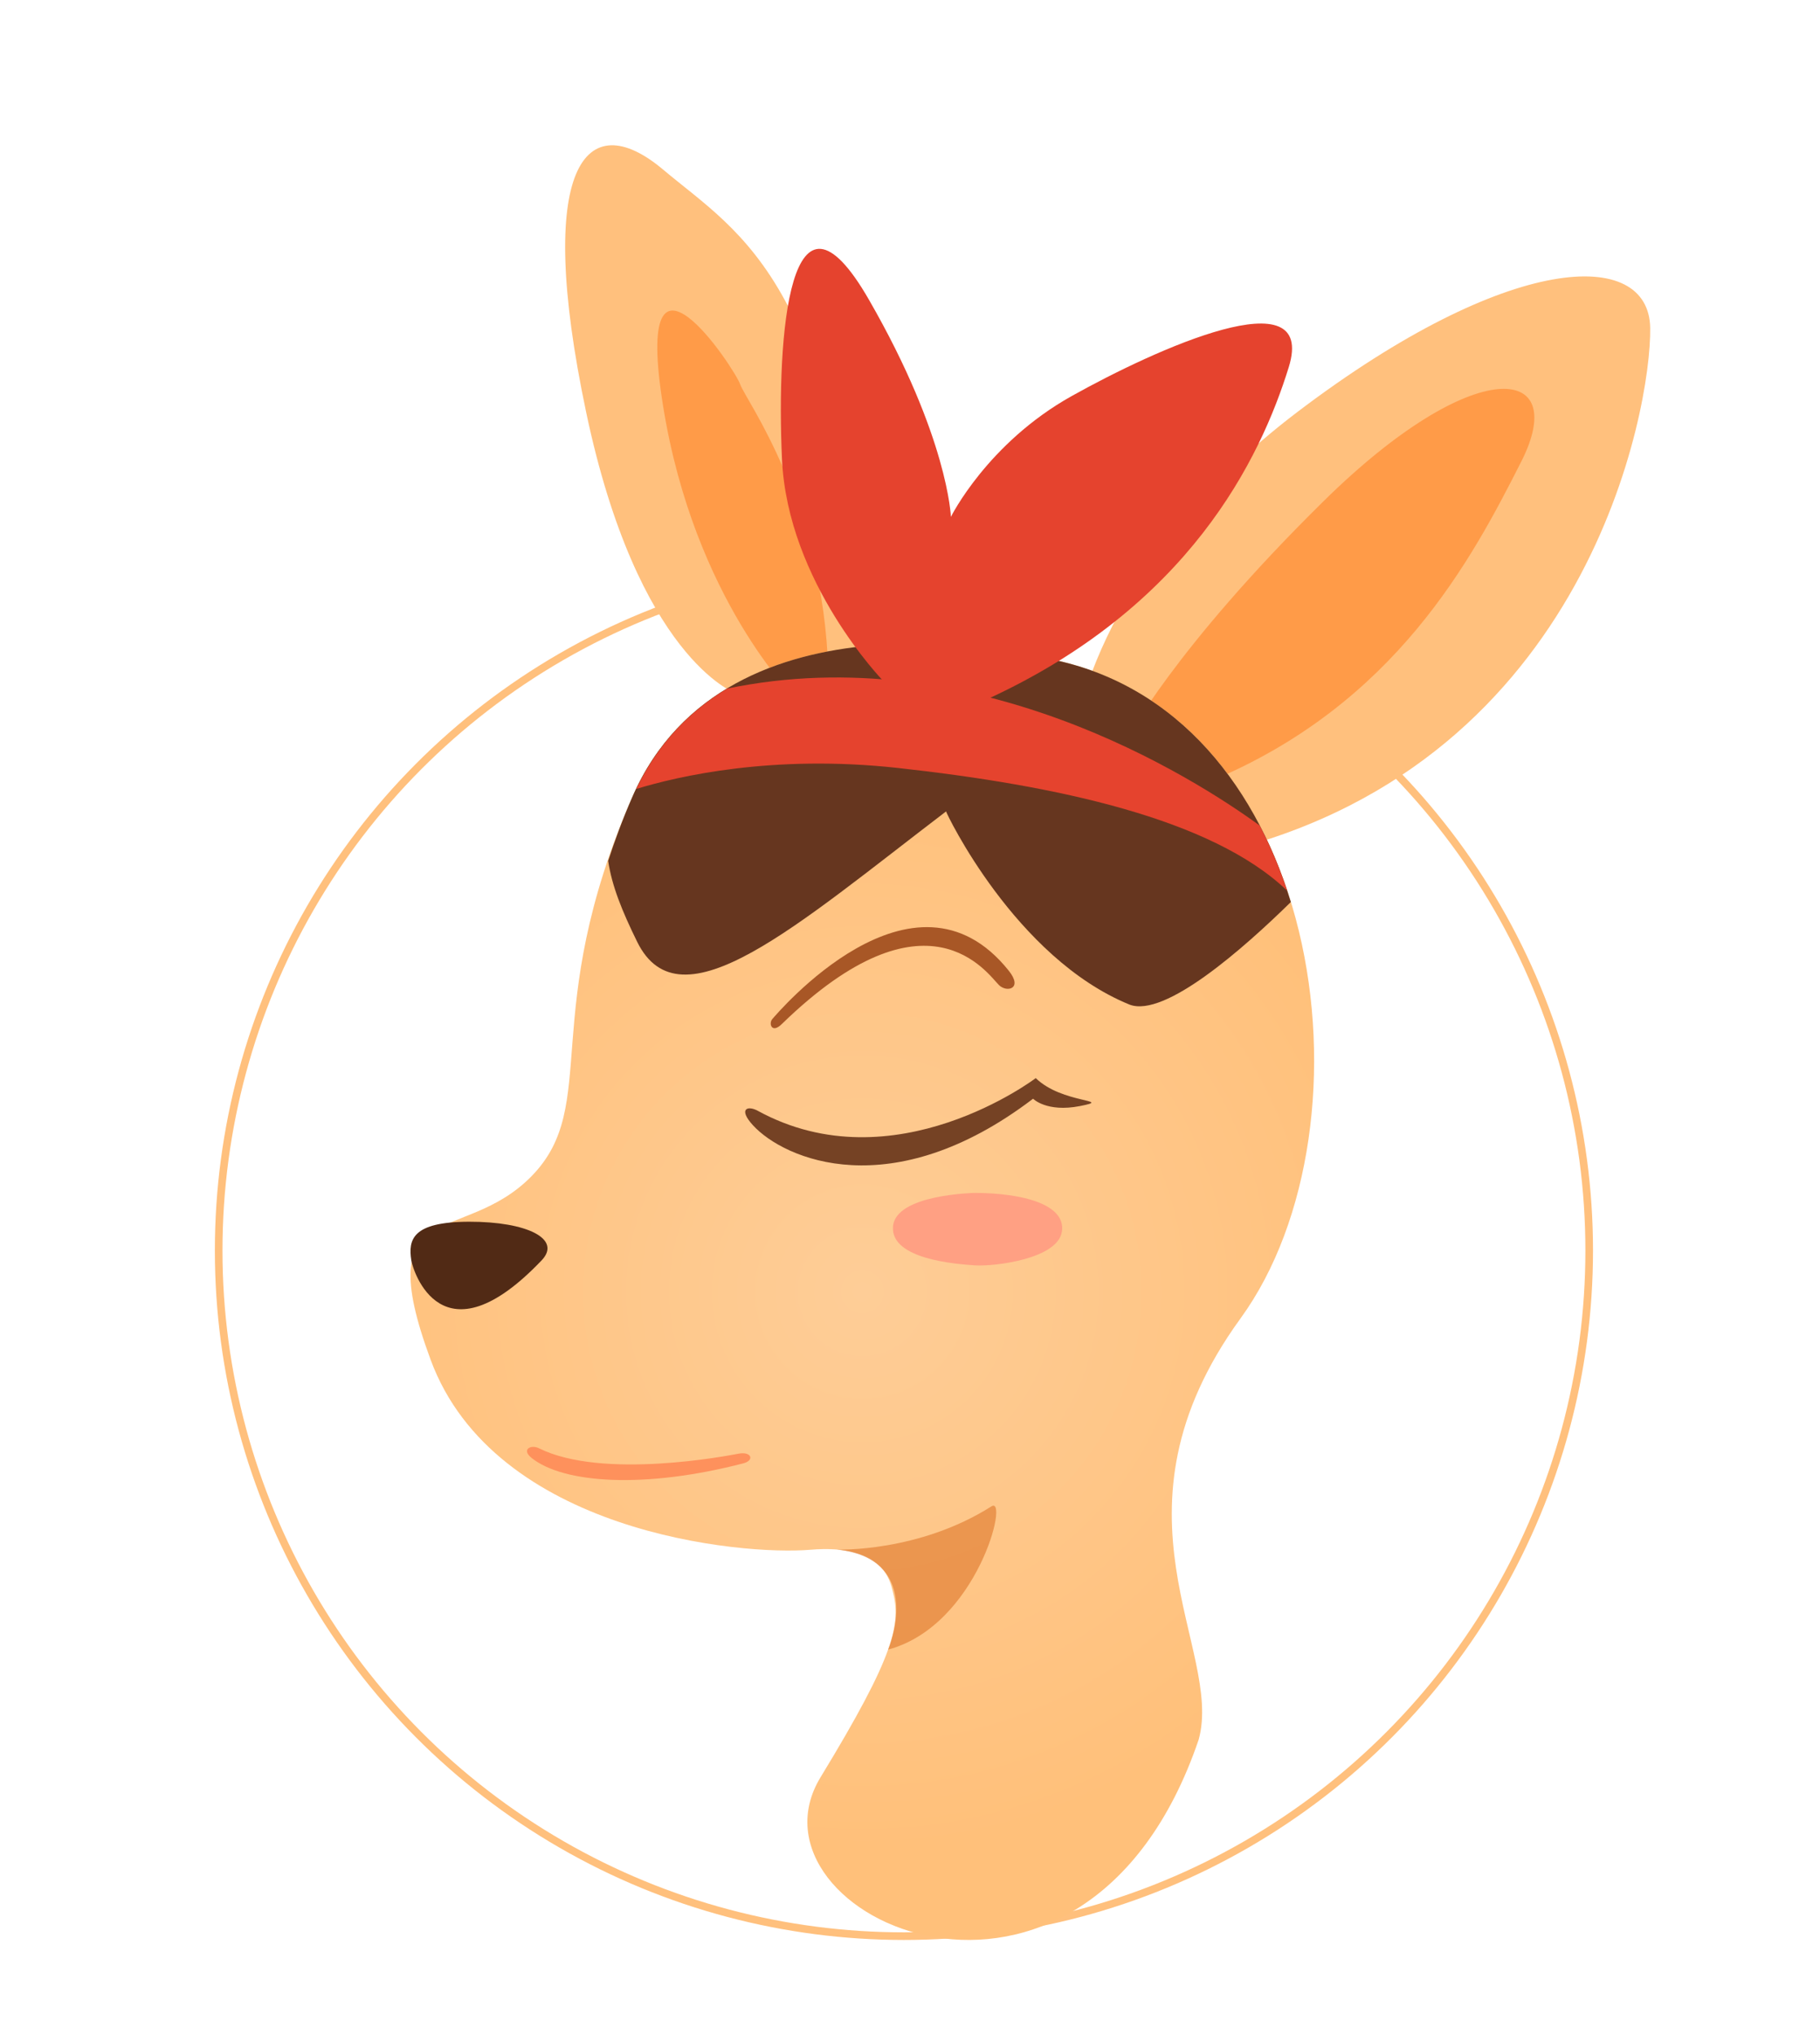 <?xml version="1.0" encoding="utf-8"?>
<!-- Generator: Adobe Illustrator 17.0.0, SVG Export Plug-In . SVG Version: 6.00 Build 0)  -->
<!DOCTYPE svg PUBLIC "-//W3C//DTD SVG 1.1//EN" "http://www.w3.org/Graphics/SVG/1.1/DTD/svg11.dtd">
<svg version="1.1" xmlns="http://www.w3.org/2000/svg" xmlns:xlink="http://www.w3.org/1999/xlink" x="0px" y="0px" width="239px"
	 height="267.064px" viewBox="-39.658 -11.936 239 267.064" enable-background="new -39.658 -11.936 239 267.064"
	 xml:space="preserve">
<g id="图层_1" display="none">
	
		<circle display="inline" fill-rule="evenodd" clip-rule="evenodd" fill="none" stroke="#FFC07D" stroke-miterlimit="10" cx="79.221" cy="152.507" r="89.988"/>
	
		<radialGradient id="SVGID_1_" cx="89.034" cy="125.063" r="93.556" gradientTransform="matrix(0.998 -0.064 0.064 0.998 -23.71 3.281)" gradientUnits="userSpaceOnUse">
		<stop  offset="0" style="stop-color:#FECD97"/>
		<stop  offset="1" style="stop-color:#FFC07A"/>
	</radialGradient>
	<path display="inline" fill="url(#SVGID_1_)" d="M71.162,68.811c-17.408,1.839-30.724,9.986-35.178,24.277
		s-2.154,28.907-7.292,50.904c-5.048,21.61,6.612,31.46,11.776,37.06c2.264,2.455,15.562,10.785,23.582,19.033
		c8.785,9.034,0.417,22.233,3.354,28.848c7.077,15.939,29.203,18.837,42.041,3.188c5.838-7.116-7.262-16.772-4.27-32.746
		c3.305-17.646,15.861-23.748,20.2-41.054c3.524-14.055-5.228-40.719-12.943-61.32C103.202,72.354,88.939,66.933,71.162,68.811z"/>
	<path display="inline" fill="#FFCE99" d="M32.237,130.4c0,0-1.889-7.1,5.921-11.161c9.005-4.683,19.561-0.674,22.779,3.404
		s-27.738,10.158-27.738,10.158"/>
	<path display="inline" fill="#FFCE99" d="M86.065,125.347c0,0-1.421-17.698,15.936-16.182
		c12.519,1.093,15.552,12.079,15.552,12.079"/>
	<path display="inline" fill="#FFFFFF" d="M32.78,129.055c0,0,0.61,7.375,3.745,12.586c4.197,6.975,10.474,10.272,17.894,8.791
		c7.42-1.481,13.087-13.169,7.461-21.377S36.878,117.294,32.78,129.055z"/>
	<path display="inline" fill="#FFFDFC" d="M106.131,111.947c0,0,15.017,2.654,11.528,19.531
		c-2.337,11.303-9.675,13.064-15.519,12.901c-3.959-0.111-12.501-4.317-15.687-16.815
		C82.802,113.241,106.131,111.947,106.131,111.947z"/>
	<path display="inline" fill="#512A15" d="M95.202,114.881c4.078-4.169,14.762-5.084,20.353,4.053
		c3.924,6.413,0.394,16.131-2.647,19.154c-3.657,3.635-11.571,3.627-16.301-6.632C93.831,125.438,95.202,114.881,95.202,114.881z"/>
	<g id="Shape_2_40_" display="inline">
		<g>
			<path fill-rule="evenodd" clip-rule="evenodd" fill="#9C6342" d="M51.565,150.781c-2.597-0.067-6.586-1.078-9.48-2.951
				c-2.918-1.889-4.303-4.387-5.75-6.512c-0.696-1.021-0.175,2.426,2.439,5.47c-1.018,0.565-1.686,1.56-1.701,2.233
				c-0.014,0.655,1.017-0.582,2.078-0.711c0.513-0.062,0.845-0.093,1.054-0.108c0.422,0.355,0.87,0.696,1.368,1.002
				c0.081,0.05,0.165,0.088,0.247,0.136c-0.688,0.561-1.164,1.652-1.306,2.494c-0.077,0.469,1.198-0.351,1.877-0.699
				c0.777-0.398,1.51-0.623,1.778-0.7C49.135,152.217,53.709,150.834,51.565,150.781z"/>
		</g>
	</g>
	<g id="Shape_2_36_" display="inline">
		<g>
			<path fill-rule="evenodd" clip-rule="evenodd" fill="#9C6342" d="M116.825,137.79c1.338-3.196,0.792-6.035,0.408-4.793
				c-0.813,2.627-1.11,4.51-3.95,7.601c-2.991,3.255-6.804,3.466-9.311,3.761c-2.288,0.269,4.457,1.628,9.468-2.185
				c0.354,0.056,0.846,0.154,1.367,0.318c0.695,0.22,2.028,0.79,1.881,0.36c-0.271-0.782-0.908-1.751-1.661-2.16
				c0.364-0.417,0.679-0.847,0.955-1.284c0.202-0.018,0.495-0.039,0.925-0.059c1.018-0.047,2.189,0.954,2.071,0.339
				C118.85,139.019,117.972,138.12,116.825,137.79z"/>
		</g>
	</g>
	<path display="inline" fill="#512A15" d="M62.019,124.169c-1.804-5.042-17.628-5.84-17.403-2.408
		c0.607,9.282-0.224,15.739,5.041,22.319c3.178,3.971,10.176,4.937,12.767-0.46C65.121,138,64.627,131.456,62.019,124.169z"/>
	<path display="inline" fill="#A85726" d="M36.806,115.938c0,0,1.621-4.488,9.542-4.484c10,0.004,10.2,5.155,7.739,3.722
		c-2.909-1.693-4.103-1.934-8.126-1.934c-3.139,0-6.472,1.062-7.944,3.214C36.914,118.067,36.06,117.131,36.806,115.938z"/>
	<path display="inline" fill="#A85726" d="M86.797,107.953c0.816-1.653,3.593-5.29,11.281-5.29c5.434,0,8.049,2.893,8.31,3.191
		c0.822,0.94,0.007,1.658-0.922,1.033c-1.954-1.315-2.889-2.321-7.146-2.244c-4.78,0.087-8.114,1.787-9.595,4.069
		C87.774,110.179,85.665,110.246,86.797,107.953z"/>
	<path display="inline" fill="#713D1F" d="M31.762,128.987c0,0-2.428,0.242-3.483-1.678c-2.116-3.851-1.135,0.084-0.827,0.825
		c0.736,1.771,2.107,3.092,5.44,3.092c0,0,2.101-8.957,14.375-10.064c2.446-0.22,7.776-0.725,14.345,2.125
		c0,0-4.347-4.685-12.172-4.685C35.615,118.602,31.762,128.987,31.762,128.987z"/>
	<path display="inline" fill="#713D1F" d="M86.065,125.347c0,0-0.689-14.473,16.075-14.087c10.486,0.242,15.206,8.137,15.839,9.032
		c0,0,1.569,0.187,3.64-2.691c1.331-1.849,1.452-1.28,0.417,0.988c-2.077,4.552-4.354,3.883-4.354,3.883s-6.217-7.783-15.542-8.592
		C96.659,113.405,89.985,114.881,86.065,125.347z"/>
	<path display="inline" fill="#4F2914" d="M64.992,152.75c-0.988-0.977-2.153-3.372,1.983-4.467
		c5.621-1.488,19.684-2.448,15.212,3.144C77.754,156.972,70.322,158.021,64.992,152.75z"/>
	<path display="inline" fill="#FFA083" d="M34.11,159.551c3.57,0.456,11.103-1.623,10.208-4.915s-11.661-3.348-15.184,0.427
		C25.611,158.837,34.11,159.551,34.11,159.551z"/>
	<path display="inline" fill="#FFA083" d="M109.686,149.904c6.117,1.96,16.727-1.951,12.154-4.817
		c-5.117-3.208-11.478-1.205-13.659,0.065C105.999,146.422,105.349,148.514,109.686,149.904z"/>
	
		<ellipse transform="matrix(0.998 -0.064 0.064 0.998 -8.731 3.245)" display="inline" fill="#FFFFFF" cx="46.604" cy="138.762" rx="4.538" ry="2.39"/>
	
		<ellipse transform="matrix(0.998 -0.064 0.064 0.998 -8.163 6.49)" display="inline" fill="#FFFFFF" cx="97.855" cy="131.456" rx="4.29" ry="2.39"/>
	<path display="inline" fill="#FFC07D" d="M50.347,96.934c0,0-34.234,13.963-53.604-20.878
		c-13.028-23.434-7.868-55.671,5.998-41.765s26.119,31.18,52.378,45.91S50.347,96.934,50.347,96.934z"/>
	<path display="inline" fill="#FFC07D" d="M89.377,72.025c0,0,18.759-25.541,34.304-45.48c6.003-7.7,15.501-22.077,24.474-19.986
		c7.102,1.655,11.079,20.733,8.545,33.059c-4.167,20.271-16.281,46.419-55.853,50.006C47.435,94.465,89.377,72.025,89.377,72.025z"
		/>
	<path display="inline" fill="#FF9B48" d="M49.819,97.737c0,0-29.522,1.487-41.22-23.277s6.51-12.047,10.505-8.547
		c3.995,3.5,22.979,18.074,31.282,23.378C58.688,94.596,49.819,97.737,49.819,97.737z"/>
	<path display="inline" fill="#FF9B48" d="M95.609,78.591c0,0,30.054-29.354,34.66-36.084c4.606-6.73,16.553-15.784,12.769,4.674
		c-5.239,28.327-36.048,35.136-43.326,37.001C92.433,86.047,95.609,78.591,95.609,78.591"/>
	<path display="inline" fill="#66361F" d="M71.162,68.811c0,0-36.711-3.472-38.382,44.43c0,0,12.26-10.269,16.261-14.72
		c1.954-2.174,3.489,4.413,14.057,9.129c6.835,3.05,9.757,0.991,22.169-15.945c2.545-3.472,3.849,5.512,29.448,11.503
		C114.715,103.209,105.175,60.246,71.162,68.811z"/>
	<path display="inline" fill="#E5432E" d="M60.28,80.553c0,0-26.845-2.538-32.829-32.026c-3.804-18.75-2.647-21.395,15.151-11.589
		C56.38,44.529,61.004,55.013,66.259,62.51c1.966,2.804,3.068-14.864,8.965-25.063c4.113-7.114,6.673-11.534,19.695-19.286
		c6.876-4.093,8.106,14.38,6.803,25.552c-1.155,9.903-6.086,21.191-20.866,33.362c0,0,12.537-0.302,27.676,10.354
		c0,0,0.945,0.357,2.932,6.076c0,0-30.93-24.834-77.411,7.98c0,0,0.141-1.789,1.38-6.501C36.607,90.52,48.198,83.729,60.28,80.553z"
		/>
	<path display="inline" fill="#FFA083" d="M60.751,176.656c2.313,0.002,3.218,0.507,12.165-7.028
		c1.377-1.159,2.246-1.014,3.767-0.435c1.521,0.58,15.794,5.965,18.982,3.526c3.188-2.439,3.767-1.111,3.043,0
		s-3.298,5.703-22.242-1.135c-1.807-0.652-2.101-0.58-2.753,0.145c-0.652,0.725-7.638,7.933-12.962,6.81
		C59.033,178.178,59.248,176.655,60.751,176.656z"/>
</g>
<g id="图层_2">
	
		<circle fill-rule="evenodd" clip-rule="evenodd" fill="none" stroke="#FFC07D" stroke-miterlimit="10" cx="79.045" cy="152.208" r="89.988"/>
	<g id="形状_57">
		<g>
			<path fill-rule="evenodd" clip-rule="evenodd" fill="#FFC07D" d="M74.17,77.55c-3.282-52.563-16.508-58.61-26.744-67.222
				C37.19,1.715,30.526,9.92,37.306,42.131c6.78,32.211,19.516,36.864,19.516,36.864S77.452,130.112,74.17,77.55z"/>
		</g>
	</g>
	<g id="形状_58">
		<g>
			<path fill-rule="evenodd" clip-rule="evenodd" fill="#FF9B48" d="M69.11,76.104c-0.662-21.968-10.895-35.58-11.565-37.587
				s-14.213-22.459-10.119,2.891c4.094,25.35,17.348,38.309,17.348,38.309S69.772,98.072,69.11,76.104z"/>
		</g>
	</g>
	<g id="形状_59">
		<g>
			<path fill-rule="evenodd" clip-rule="evenodd" fill="#FFC07D" d="M177.045,31.137c-0.143-10.671-18.61-9.996-46.23,10.925
				c-27.62,20.921-29.581,43.688-29.581,43.688s-26.986,25.956,20.326,14.011C168.872,87.816,177.188,41.809,177.045,31.137z"/>
		</g>
	</g>
	<g id="形状_60">
		<g>
			<path fill-rule="evenodd" clip-rule="evenodd" fill="#FF9B48" d="M134.162,53.837c-19.718,19.408-25.868,31.305-25.868,31.305
				l-0.059,0.631c0,0-13.371,14.984,11.002,4.856c24.373-10.127,34.369-29.146,40.88-41.987
				C166.627,35.801,153.879,34.429,134.162,53.837z"/>
		</g>
	</g>
	<g id="形状_47_3_">
		<g>
			
				<radialGradient id="SVGID_2_" cx="81.892" cy="148.538" r="73.343" gradientTransform="matrix(1 0 0 1 -8.312 9.082)" gradientUnits="userSpaceOnUse">
				<stop  offset="0" style="stop-color:#FECD97"/>
				<stop  offset="1" style="stop-color:#FFC07A"/>
			</radialGradient>
			<path fill-rule="evenodd" clip-rule="evenodd" fill="url(#SVGID_2_)" d="M96.622,74.285c0,0-40.793-10.112-53.242,18.381
				c-12.449,28.494-4.086,40.38-13.198,49.742c-9.112,9.361-21.398,2.233-13.284,24.15c8.388,22.657,40.749,25.696,49.846,24.923
				c9.714-0.825,10.519,4.283,10.818,5.41c1.132,4.266,0.353,8.34-9.463,24.443c-11.156,18.302,34.572,39.315,49.65-4.93
				c3.298-11.893-13.065-29.755,5.494-55.284C141.801,135.591,134.023,80.078,96.622,74.285z"/>
		</g>
	</g>
	<path fill-rule="evenodd" clip-rule="evenodd" fill="#66361F" d="M96.622,74.286c0,0-40.793-10.113-53.242,18.381
		c-1.297,2.969-2.309,5.739-3.175,8.395c0.488,3.295,1.834,6.601,3.809,10.62c5.669,11.536,20.932-2.153,40.565-17.113
		c0.002,0.204,9.082,19.24,24.086,25.353c4.623,1.793,15.041-7.427,21.19-13.46C124.921,90.347,113.96,76.971,96.622,74.286z"/>
	<g id="形状_49">
		<g>
			<path fill-rule="evenodd" clip-rule="evenodd" fill="#A85726" d="M92.819,115.485c-12.526-15.692-30.548,5.762-31.058,6.338
				c-0.509,0.577-0.079,1.982,1.268,0.634c19.143-18.592,27.028-6.498,28.522-5.071C92.575,118.363,94.703,117.845,92.819,115.485z"
				/>
		</g>
	</g>
	<g id="形状_50">
		<g>
			<path fill-rule="evenodd" clip-rule="evenodd" fill="#754224" d="M96.356,129.572c0,0-18.568,14.092-36.497,4.294
				c-1.361-0.744-2.609-0.253-0.634,1.902c4.082,4.453,18.207,10.645,36.778-3.49c0,0,1.777,1.818,6.145,0.966
				C106.711,132.352,99.826,132.971,96.356,129.572z"/>
		</g>
	</g>
	<g id="形状_53">
		<g>
			<path fill-rule="evenodd" clip-rule="evenodd" fill="#FE915C" d="M57.324,178.868c-1.278,0.243-17.833,3.465-26.226-0.717
				c-1.025-0.511-2.355,0.161-0.929,1.293c4.213,3.344,14.843,4.053,27.789,0.692C59.462,179.745,59.025,178.545,57.324,178.868z"/>
		</g>
	</g>
	<g id="形状_51">
		<g>
			<path fill-rule="evenodd" clip-rule="evenodd" fill="#FFA083" d="M88.382,144.641c0,0-10.48,0.165-10.775,4.437
				c-0.296,4.271,8.253,4.904,10.775,5.071s10.867-0.832,11.409-4.437C100.333,146.107,94.503,144.661,88.382,144.641z"/>
		</g>
	</g>
	<path fill-rule="evenodd" clip-rule="evenodd" fill="#E5432E" d="M125.767,96.427c-8.535-6.206-37.465-24.746-69.953-17.976
		c-4.817,2.896-9.03,7.118-11.925,13.171c5.451-1.666,17.894-4.568,34.352-2.759c20.786,2.286,41.223,6.63,51.128,16.107
		C128.379,102,127.179,99.139,125.767,96.427z"/>
	<g id="形状_56">
		<g>
			<path fill-rule="evenodd" clip-rule="evenodd" fill="#E5432E" d="M101.059,40.058c-11.06,6.182-15.846,15.846-15.846,15.846
				s-0.357-10.44-10.775-28.522C64.019,9.3,62.297,32.049,63.029,48.298c0.732,16.249,13.31,29.156,13.31,29.156h0.634
				c0,0-14.154,14.727,12.677,2.535c26.831-12.191,36.218-31.746,39.931-43.734C133.294,24.267,112.119,33.876,101.059,40.058z"/>
		</g>
	</g>
	<g id="形状_54">
		<g>
			<path fill-rule="evenodd" clip-rule="evenodd" fill="#512A15" d="M21.96,148.423c-7.509,0.01-8.024,2.358-7.606,5.071
				c0.198,1.284,3.979,13.771,17.114,0C34.143,150.688,29.576,148.412,21.96,148.423z"/>
		</g>
	</g>
	<path opacity="0.6" fill-rule="evenodd" clip-rule="evenodd" fill="#DD7528" d="M70.254,191.456c0,0,10.676,0.412,20.284-5.671
		c2.352-1.489-1.825,15.646-13.571,18.799C76.967,204.584,82.007,192.728,70.254,191.456z"/>
</g>
<g id="图层_3" display="none">
	
		<circle display="inline" fill-rule="evenodd" clip-rule="evenodd" fill="none" stroke="#FFC07D" stroke-miterlimit="10" cx="79.542" cy="152.077" r="89.988"/>
	<g id="Shape_2_35_" display="inline">
		<g>
			<path fill-rule="evenodd" clip-rule="evenodd" fill="#9C6342" d="M74.814,123.079c-3.119-0.051-7.8-0.147-11.661-1.962
				c-4.165-1.958-5.982-5.14-7.341-7.859c-0.576-1.152-0.278,2.01,1.818,5.121c-1.235,0.7-2.031,1.932-2.031,2.751
				c0,0.786,1.206-0.724,2.476-0.906c0.402-0.058,0.704-0.095,0.94-0.122c0.479,0.5,1.02,0.969,1.619,1.397
				c-0.791,0.7-1.319,1.996-1.465,2.994c-0.081,0.565,1.43-0.452,2.235-0.887c0.671-0.362,1.314-0.612,1.742-0.761
				C69.186,125.126,77.66,123.123,74.814,123.079z"/>
		</g>
	</g>
	<g id="Shape_2_33_" display="inline">
		<g>
			<path fill-rule="evenodd" clip-rule="evenodd" fill="#9C6342" d="M31.303,46.295c-3.119-0.051-7.8-0.147-11.661-1.962
				c-4.165-1.958-5.982-5.141-7.341-7.859c-0.576-1.152-0.278,2.01,1.818,5.121c-1.235,0.7-2.031,1.932-2.031,2.751
				c0,0.786,1.206-0.724,2.476-0.906c0.402-0.058,0.704-0.095,0.94-0.122c0.479,0.5,1.02,0.969,1.619,1.397
				c-0.791,0.7-1.319,1.996-1.465,2.994c-0.081,0.565,1.43-0.452,2.235-0.887c0.671-0.362,1.314-0.612,1.742-0.761
				C25.675,48.342,34.15,46.339,31.303,46.295z"/>
		</g>
	</g>
	<g id="形状_78" display="inline">
		<g>
			<path fill-rule="evenodd" clip-rule="evenodd" fill="#FFC07D" d="M113.941,9.869C85.792,28.15,79.542,69.453,79.542,69.453
				s4.718,17.474,24.571,6.757c19.853-10.717,45.902-42.699,50.984-64.498C160.179-10.087,142.09-8.411,113.941,9.869z"/>
		</g>
	</g>
	<g id="形状_79" display="inline">
		<g>
			<path fill-rule="evenodd" clip-rule="evenodd" fill="#FF9B48" d="M117.626,25.84C89.4,45.919,89.37,70.068,89.37,70.068
				s-8.557,9.545,9.828,2.457c18.385-7.088,35.673-40.952,36.856-43.613C137.238,26.25,145.853,5.761,117.626,25.84z"/>
		</g>
	</g>
	<g id="形状_80" display="inline">
		<g>
			<path fill-rule="evenodd" clip-rule="evenodd" fill="#FFC07D" d="M47.6,82.353c0,0-14.182-32.137-36.242-46.685
				c-22.06-14.548-29.978-13.567-30.099-6.143C-18.863,36.95-14.117,79.665,39,92.181C92.116,104.698,47.6,82.353,47.6,82.353z"/>
		</g>
	</g>
	<g id="形状_81" display="inline">
		<g>
			<path fill-rule="evenodd" clip-rule="evenodd" fill="#FF9B48" d="M42.686,81.125c-5.407-10.431-31.544-30.541-32.556-31.328
				c-1.012-0.787-14.947-11.138-9.214,8.6C6.648,78.134,39,89.11,39,89.11S48.092,91.555,42.686,81.125z"/>
		</g>
	</g>
	<radialGradient id="SVGID_3_" cx="77.787" cy="151.284" r="70.792" gradientUnits="userSpaceOnUse">
		<stop  offset="0" style="stop-color:#FECD97"/>
		<stop  offset="1" style="stop-color:#FFC07A"/>
	</radialGradient>
	<path display="inline" fill-rule="evenodd" clip-rule="evenodd" fill="url(#SVGID_3_)" d="M76.528,63.81
		c0,0-38.337-2.449-43.613,33.785c-5.277,36.233,9.122,56.722-1.843,72.484c-10.965,15.762,27.6,32.565,50.984,24.571
		c4.659-0.477-6.221,15.207-7.026,17.322c-2.427,6.381-2.562,26.093,23.576,26.81c26.138,0.717,19.077-32.461,19.077-32.461
		s-7.499-19.606,3.686-52.827C132.555,120.272,128.253,68.922,76.528,63.81z"/>
	<path display="inline" fill-rule="evenodd" clip-rule="evenodd" fill="#66361F" d="M76.626,63.81c0,0-38.337-2.449-43.613,33.785
		c-0.822,5.643-1.166,10.903-1.203,15.823c4.101-3.623,10.833-12.342,11.032-15.823c0.289-5.083,7.199,26.363,19.042,19.657
		c11.843-6.707,28.359-25.593,29.485-30.099c1.126-4.507,18.281,30.553,27.028,17.199c2.434-3.716,3.111-5.649,3.355-8.362
		C115.558,80.242,102.625,66.116,76.626,63.81z"/>
	<path display="inline" fill-rule="evenodd" clip-rule="evenodd" fill="#FFCE99" d="M53.561,143.412
		c-8.589-6.068-7.268-8.385-12.385-7.471c-9.602,1.716-7.154,4.207-7.088,3.938s-0.012-7.327,6.015-7.672
		c6.53-0.373,9.479,3.026,11.726,7.146C54.653,144.534,53.561,143.412,53.561,143.412"/>
	<g id="形状_70" display="inline">
		<g>
			<path fill-rule="evenodd" clip-rule="evenodd" fill="#FFFFFF" d="M110.255,126.581c0.094,0.029-17.135,10.365-33.171,11.671
				c0,0,2.826,18.228,24.571,12.9C112.641,148.511,114.214,134.965,110.255,126.581z"/>
		</g>
	</g>
	<g id="形状_71" display="inline">
		<g>
			<path fill-rule="evenodd" clip-rule="evenodd" fill="#FFFFFF" d="M34.086,138.866c0,0,1.44,16.146,11.057,17.2
				c9.617,1.053,9.048-5.6,9.104-9.553C54.303,142.56,39.735,130.42,34.086,138.866z"/>
		</g>
	</g>
	<path display="inline" fill-rule="evenodd" clip-rule="evenodd" fill="#FFCE99" d="M75.382,137.847
		c9.345,0.412,17.462-5.781,22.578-4.867c9.602,1.716,14.836-9.016,12.567-7.934c-0.25,0.119,0.085-2.399-9.407,0.843
		c-5.758,1.966-13.319,7.049-20.503,9.064C75.382,136.421,75.382,137.847,75.382,137.847"/>
	<path display="inline" fill-rule="evenodd" clip-rule="evenodd" fill="#FFA083" d="M42.686,161.594
		c-0.13-2.874-4.729-3.247-7.59-3.201c-0.275,3.07-0.956,5.943-2.258,8.664C35.872,166.725,42.845,165.132,42.686,161.594z"/>
	<g id="形状_73_2_" display="inline">
		<g>
			<path fill-rule="evenodd" clip-rule="evenodd" fill="#FFA083" d="M118.246,152.639c-0.268-0.85-1.62-2.804-9.22-0.259
				c-8.953,2.998-7.566,6.06-7.197,6.738c0.72,1.32,2.586,2.598,9.04,0.634C117.323,157.786,118.826,154.478,118.246,152.639z"/>
		</g>
	</g>
	<g id="形状_74" display="inline">
		<g>
			<path fill-rule="evenodd" clip-rule="evenodd" fill="#512A15" d="M43.3,172.651c-9.408,0.274-9.363,2.572-8.6,4.3
				c5.249,11.875,20.23,1.278,20.885-1.843C56.24,171.987,52.708,172.377,43.3,172.651z"/>
		</g>
	</g>
	<path display="inline" fill-rule="evenodd" clip-rule="evenodd" fill="#FF9D63" d="M85.07,178.179
		c-8.363,13.482-30.429,14.436-38.949,14.277c1.493,0.6,3.046,1.146,4.642,1.636c28.411-0.599,34.774-13.534,35.535-15.298
		C86.805,177.62,85.81,177.054,85.07,178.179z"/>
	<g id="形状_69" display="inline">
		<g>
			<path fill-rule="evenodd" clip-rule="evenodd" fill="#512A15" d="M110.255,126.581c-1.511-1.987-5.151,5.761-22.114,9.828
				c0,0,6.561,15.622,17.2,9.214C112.988,141.1,111.766,128.568,110.255,126.581z"/>
		</g>
	</g>
	<g id="形状_65" display="inline">
		<g>
			<path fill-rule="evenodd" clip-rule="evenodd" fill="#A85726" d="M50.671,128.423c-9.205-20.265-18.842-8.636-18.842-8.636
				l0.032,1.884c10.645-8.231,16.451,5.338,16.968,6.752C49.596,130.523,51.232,129.658,50.671,128.423z"/>
		</g>
	</g>
	<g id="形状_82_2_" display="inline">
		<g>
			<path fill-rule="evenodd" clip-rule="evenodd" fill="#A85726" d="M103.498,111.838c-1.066-1.118-19.175-13.147-27.028,17.814
				c-0.538,2.129,1.211,2.167,1.843,0c1.265-2.248,6.893-22.523,23.956-16.585C103.946,113.65,104.564,112.956,103.498,111.838z"/>
		</g>
	</g>
	<g id="形状_67" display="inline">
		<g>
			<path fill-rule="evenodd" clip-rule="evenodd" fill="#733F21" d="M118.241,127.195c-2.275,0.237-5.862-1.368-7.371-2.457
				c-2.527-1.823-22.545,14.61-33.785,12.285c-2.53-0.49-2.709,1.408-0.614,1.843c2.35,0.95,19.649-1.108,33.785-11.671
				c0.11-0.127,2.513,2.443,7.986,1.229C121.362,127.731,119.92,127.02,118.241,127.195z"/>
		</g>
	</g>
	<path display="inline" fill-rule="evenodd" clip-rule="evenodd" fill="#E5432E" d="M116.631,86.027
		c-13.882-9.673-58.607-36.065-82.332,5.082c-0.606,2.046-1.097,4.237-1.441,6.6c-0.347,2.383-0.605,4.694-0.794,6.944
		c2.594-6.122,10.782-20.129,32.122-22.301c26.104-2.657,37.356-0.912,57.85,14.364C120.612,92.995,118.825,89.325,116.631,86.027z"
		/>
	<g id="形状_68_2_" display="inline">
		<g>
			<path fill-rule="evenodd" clip-rule="evenodd" fill="#512A15" d="M53.884,143.673c0,0-10.465-8.602-12.443-6.489
				c-0.973,0.732,2.806,14.81,8.757,16.317C56.149,155.008,53.884,143.673,53.884,143.673z"/>
		</g>
	</g>
	<g id="形状_68" display="inline">
		<g>
			<path fill-rule="evenodd" clip-rule="evenodd" fill="#733F21" d="M53.955,143.755c0,0-4.487-7.27-11.671-8.6
				c-7.184-1.33-8.6,4.3-8.6,4.3c-1.868,0.722-3.238-0.318-3.686-1.229c-0.448-0.911-1.081-1.443-0.614,0
				c0.947,2.926,4.979,3.967,5.151,2.972c0.105-4.208,6.348-5.117,11.878-1.951c3.326,1.904,6.051,4.061,7.159,4.75
				C54.307,144.455,53.955,143.755,53.955,143.755z"/>
		</g>
	</g>
	<g id="形状_77_29_" display="inline">
		<g>
			<path fill-rule="evenodd" clip-rule="evenodd" fill="#E5432E" d="M75.856,6.798c-23.201,16.538-27.072,42.6-27.028,42.385
				c-2.009-9.437-12.48-25.077-20.271-35.628c-7.791-10.551-14.277,18.008-6.143,34.399c8.134,16.391,28.256,29.485,28.256,29.485
				s-1.11,17.09,17.814-6.143C87.409,48.064,91.316,22.872,92.441,9.869C93.567-3.133,86.432-1.18,75.856,6.798z"/>
		</g>
	</g>
	
		<ellipse transform="matrix(0.978 -0.21 0.21 0.978 -28.511 23.202)" display="inline" fill-rule="evenodd" clip-rule="evenodd" fill="#FFFFFF" cx="94.98" cy="145.831" rx="4.782" ry="1.957"/>
	
		<ellipse transform="matrix(0.966 -0.26 0.26 0.966 -37.373 16.808)" display="inline" fill-rule="evenodd" clip-rule="evenodd" fill="#FFFFFF" cx="44.972" cy="149.95" rx="2.953" ry="2.053"/>
	<g id="Shape_2_27_" display="inline">
		<g>
			<path fill-rule="evenodd" clip-rule="evenodd" fill="#9C6342" d="M47.884,156.017c-1.884-0.043-4.864,0.086-7.044-1.656
				c-2.252-1.8-3.614-4.34-4.434-6.635c-0.354-0.99-0.165,1.794,1.163,4.464c-0.025,0.012-0.048,0.02-0.074,0.037
				c-0.838,0.56-1.385,1.706-1.385,2.446c0,0.664,0.728-0.611,1.495-0.765c0.551-0.11,0.812-0.14,0.918-0.149
				c0.285,0.388,0.599,0.754,0.949,1.082c-0.546,0.541-0.911,1.758-1.006,2.671c-0.049,0.477,0.863-0.382,1.35-0.749
				c0.699-0.527,1.36-0.782,1.36-0.782s-0.003-0.007-0.004-0.008C44.79,157.635,49.551,156.053,47.884,156.017z"/>
		</g>
	</g>
	<g id="Shape_2_25_" display="inline">
		<g>
			<path fill-rule="evenodd" clip-rule="evenodd" fill="#9C6342" d="M114.022,145.186c-0.204-0.659-1.152-1.452-2.321-1.708
				c0.912-3.026,0.365-5.646,0.188-4.575c-0.417,2.527-1.087,5.542-3.952,8.155c-2.656,2.423-6.401,3.666-8.901,4.485
				c-2.278,0.744,5.042,0.246,9.336-3.096c0.382,0.013,0.963,0.055,1.592,0.179c0.757,0.149,2.226,0.592,2.02,0.157
				c-0.366-0.767-1.115-1.678-1.926-2.044c0.376-0.494,0.695-1.007,0.956-1.529c0.198-0.037,0.45-0.082,0.788-0.136
				C112.869,144.904,114.217,145.819,114.022,145.186z"/>
		</g>
	</g>
	<path display="inline" opacity="0.6" fill-rule="evenodd" clip-rule="evenodd" fill="#DD7528" d="M82.056,194.649
		c0,0,7.337-1.916,18.572-10.623c2.133-1.653-3.832,18.256-22.141,21.996C78.487,206.022,85.953,194.488,82.056,194.649z"/>
</g>
</svg>
